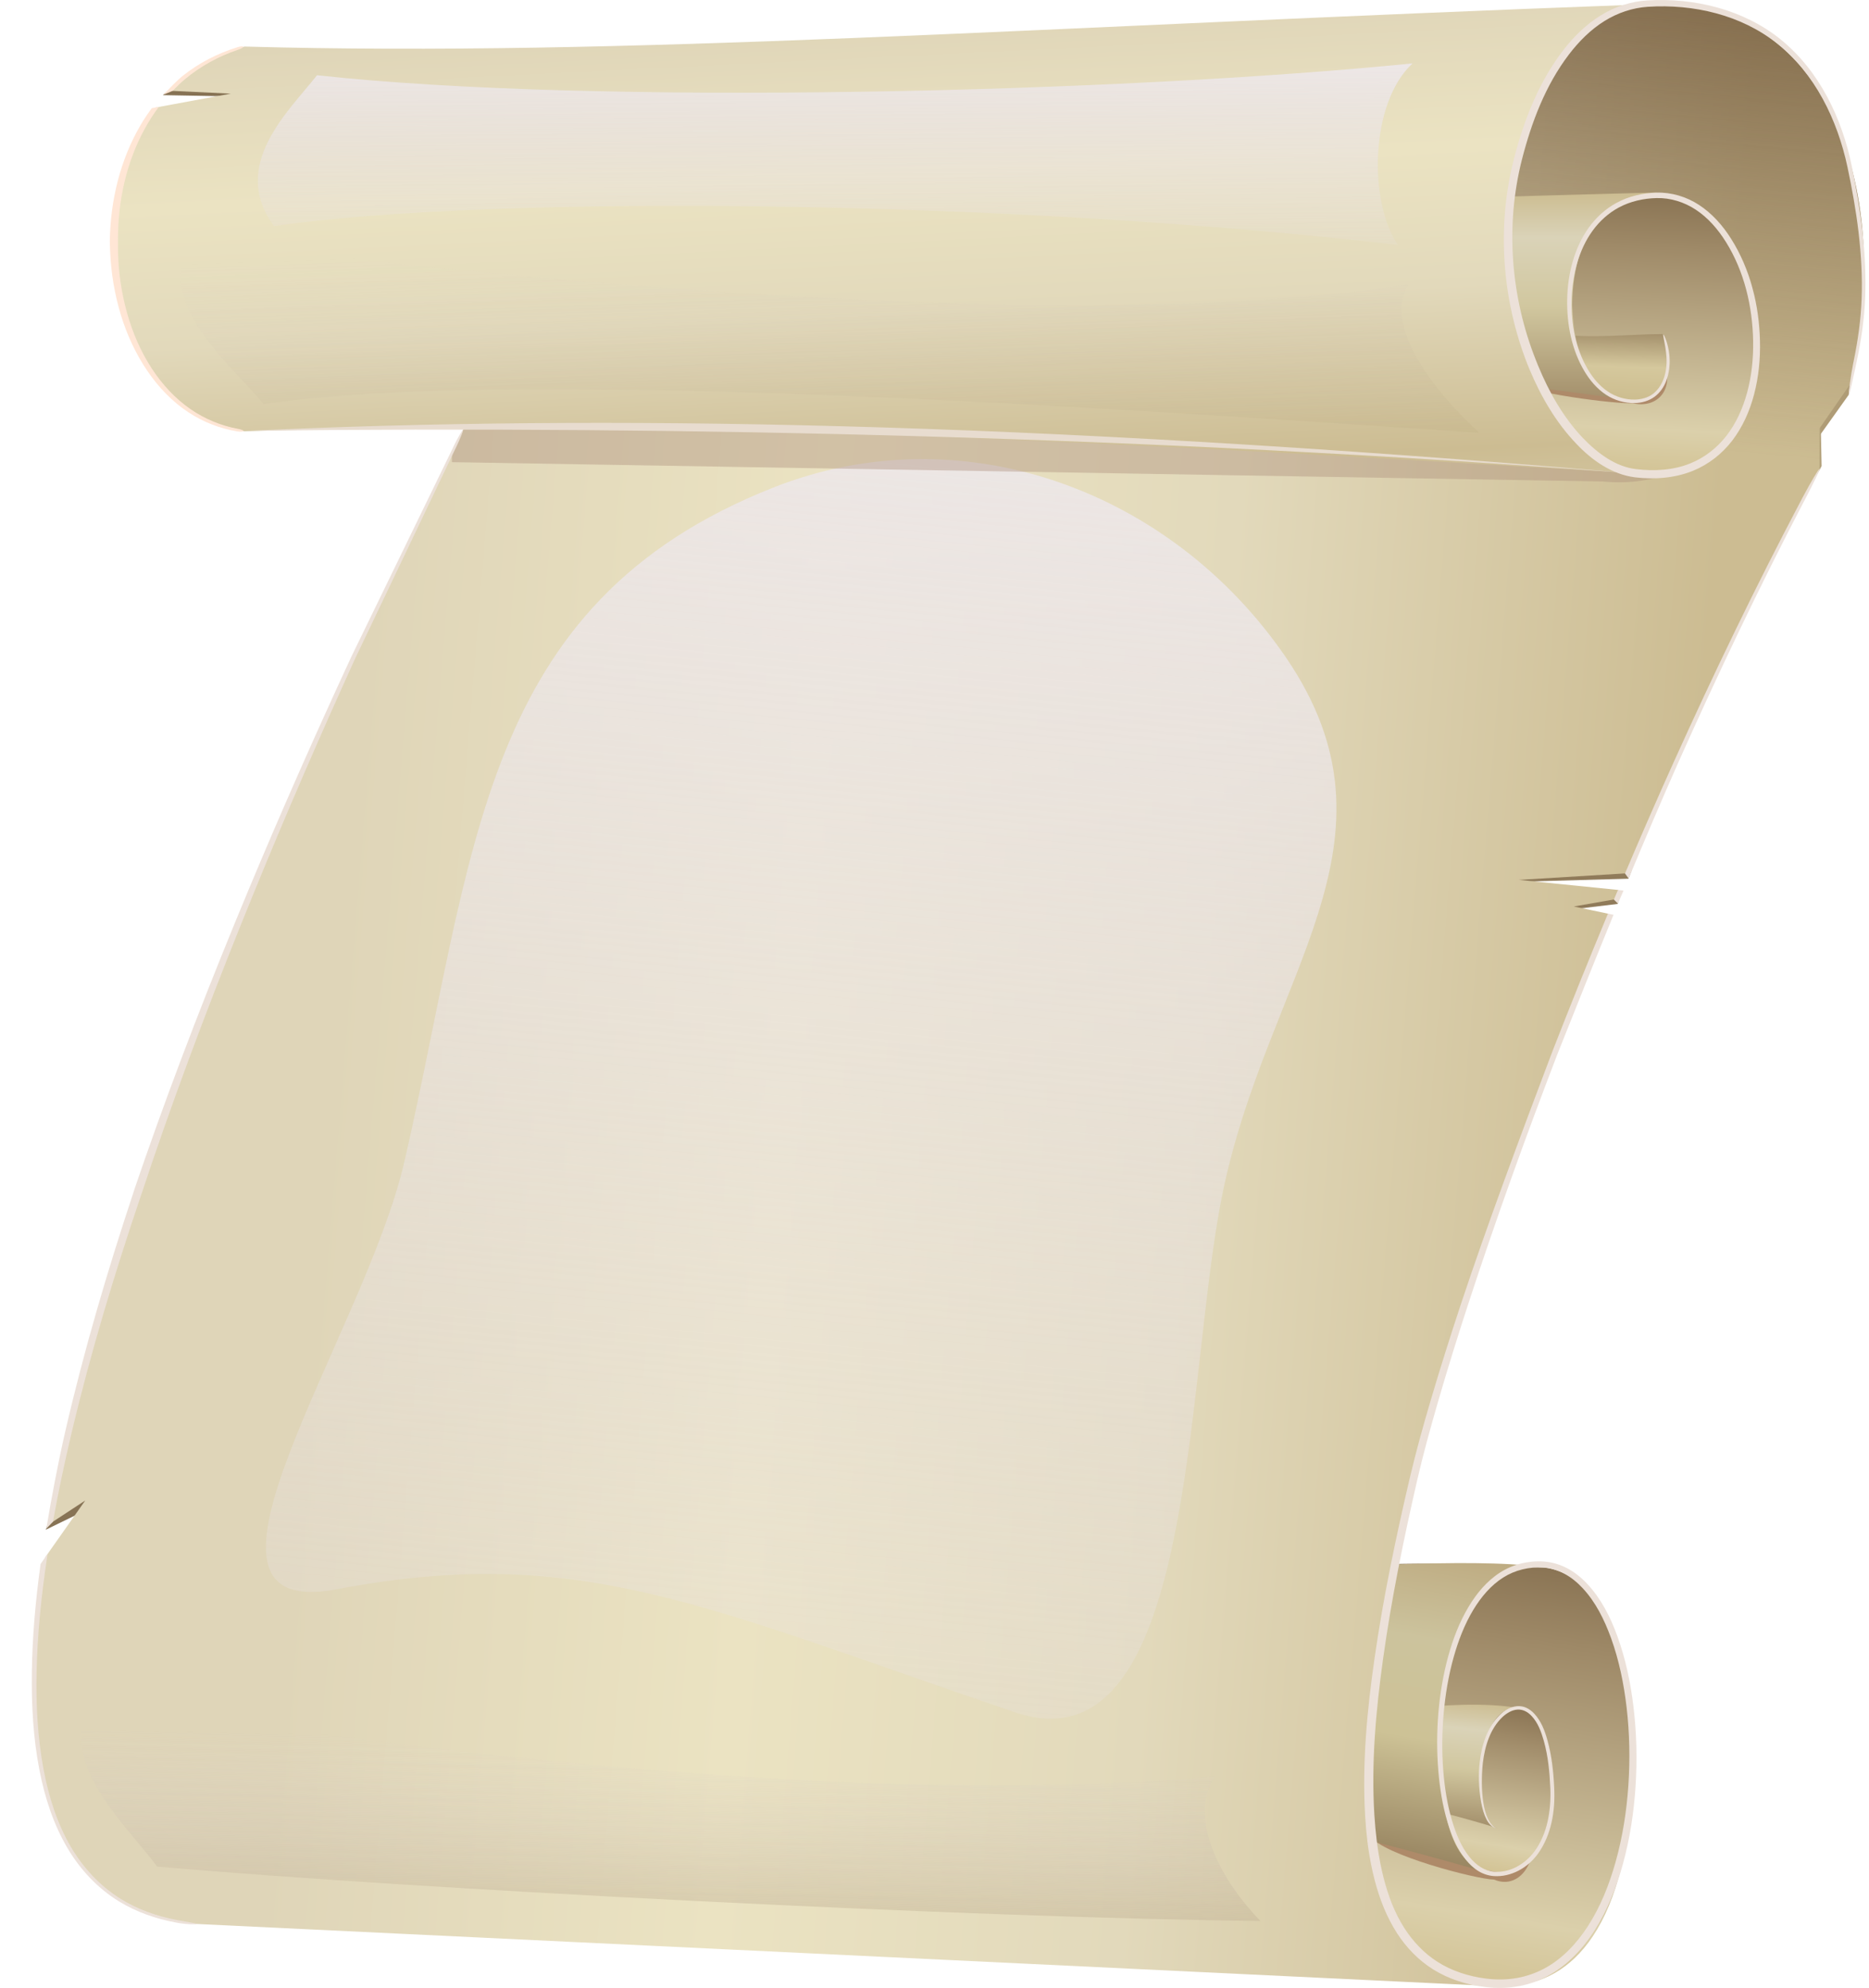 <?xml version="1.0" encoding="UTF-8" standalone="no"?>
<!-- Created with Inkscape (http://www.inkscape.org/) -->

<svg
   xmlns:dc="http://purl.org/dc/elements/1.1/"
   xmlns:cc="http://creativecommons.org/ns#"
   xmlns:rdf="http://www.w3.org/1999/02/22-rdf-syntax-ns#"
   xmlns:svg="http://www.w3.org/2000/svg"
   xmlns="http://www.w3.org/2000/svg"
   xmlns:xlink="http://www.w3.org/1999/xlink"
   xmlns:sodipodi="http://sodipodi.sourceforge.net/DTD/sodipodi-0.dtd"
   xmlns:inkscape="http://www.inkscape.org/namespaces/inkscape"
   id="svg12132"
   viewBox="0 0 240.736 256"
   version="1.1"
   inkscape:version="0.92.4 (5da689c313, 2019-01-14)"
   sodipodi:docname="blank_parchment_02.svg"
   width="240.736"
   height="256">
  <title
     id="title936">Scroll</title>
  <sodipodi:namedview
     pagecolor="#ffffff"
     bordercolor="#666666"
     borderopacity="1"
     objecttolerance="10"
     gridtolerance="10"
     guidetolerance="10"
     inkscape:pageopacity="0"
     inkscape:pageshadow="2"
     inkscape:window-width="1920"
     inkscape:window-height="1025"
     id="namedview127"
     showgrid="false"
     inkscape:zoom="0.34190511"
     inkscape:cx="-70.325595"
     inkscape:cy="335.12905"
     inkscape:window-x="-8"
     inkscape:window-y="-8"
     inkscape:window-maximized="1"
     inkscape:current-layer="svg12132"
     fit-margin-top="0"
     fit-margin-left="0"
     fit-margin-right="0"
     fit-margin-bottom="0"
     inkscape:pagecheckerboard="true" />
  <defs
     id="defs12134">
    <linearGradient
       id="linearGradient12789">
      <stop
         id="stop12799"
         style="stop-color:#dfd5b8"
         offset="0" />
      <stop
         id="stop12801"
         style="stop-color:#ebe3c2"
         offset=".338" />
      <stop
         id="stop12803"
         style="stop-color:#e2d9bb"
         offset=".642" />
      <stop
         id="stop12793"
         style="stop-color:#ccbc92"
         offset="1" />
    </linearGradient>
    <linearGradient
       id="linearGradient12943"
       y2="324.04"
       gradientUnits="userSpaceOnUse"
       x2="572.15"
       y1="267.57"
       x1="573.94">
      <stop
         id="stop12907-6"
         style="stop-color:#baa877"
         offset="0" />
      <stop
         id="stop12909-1"
         style="stop-color:#a38f6b"
         offset=".343" />
      <stop
         id="stop12911-6"
         style="stop-color:#d5c89d"
         offset=".551" />
      <stop
         id="stop12913-0"
         style="stop-color:#c2af7d"
         offset="1" />
    </linearGradient>
    <linearGradient
       id="linearGradient13149"
       y2="358.7"
       gradientUnits="userSpaceOnUse"
       x2="556.33"
       y1="238.97"
       x1="562.55">
      <stop
         id="stop12907"
         style="stop-color:#897353"
         offset="0" />
      <stop
         id="stop12909"
         style="stop-color:#9e8967"
         offset=".148" />
      <stop
         id="stop12911"
         style="stop-color:#dbd0ab"
         offset=".665" />
      <stop
         id="stop12913"
         style="stop-color:#c5ae70"
         offset="1" />
    </linearGradient>
    <filter
       id="filter13199-2"
       height="1.222"
       width="1.261"
       y="-0.111"
       x="-0.131"
       style="color-interpolation-filters:sRGB">
      <feGaussianBlur
         id="feGaussianBlur13201-5"
         stdDeviation="19.641" />
    </filter>
    <linearGradient
       id="linearGradient13220"
       y2="848.51"
       gradientUnits="userSpaceOnUse"
       x2="330.36"
       gradientTransform="translate(-59.479,-204.14)"
       y1="326.62"
       x1="339.41">
      <stop
         id="stop13189-9"
         style="stop-color:#ede7e7"
         offset="0" />
      <stop
         id="stop13191-6"
         style="stop-color:#e7e0e0;stop-opacity:0"
         offset="1" />
    </linearGradient>
    <filter
       id="filter13301"
       height="1.22"
       width="1.276"
       y="-0.11"
       x="-0.138"
       style="color-interpolation-filters:sRGB">
      <feGaussianBlur
         id="feGaussianBlur13303"
         stdDeviation="22.694" />
    </filter>
    <filter
       id="filter13301-7"
       height="1.22"
       width="1.276"
       y="-0.11"
       x="-0.138"
       style="color-interpolation-filters:sRGB">
      <feGaussianBlur
         id="feGaussianBlur13303-0"
         stdDeviation="22.694" />
    </filter>
    <linearGradient
       id="linearGradient13322"
       y2="755.43"
       gradientUnits="userSpaceOnUse"
       x2="329.07"
       gradientTransform="translate(-59.479,-204.14)"
       y1="259.02"
       x1="333.15">
      <stop
         id="stop13285-2"
         style="stop-color:#beae82"
         offset="0" />
      <stop
         id="stop13287-3"
         style="stop-color:#d9cece;stop-opacity:0"
         offset="1" />
    </linearGradient>
    <filter
       id="filter13648"
       height="1.636"
       width="1.097"
       y="-0.318"
       x="-0.049"
       style="color-interpolation-filters:sRGB">
      <feGaussianBlur
         id="feGaussianBlur13650"
         stdDeviation="8.271" />
    </filter>
    <filter
       id="filter13199-0"
       height="1.222"
       width="1.261"
       y="-0.111"
       x="-0.131"
       style="color-interpolation-filters:sRGB">
      <feGaussianBlur
         id="feGaussianBlur13201-8"
         stdDeviation="19.641" />
    </filter>
    <linearGradient
       id="linearGradient13669"
       y2="922.22"
       gradientUnits="userSpaceOnUse"
       x2="284.68"
       gradientTransform="translate(-3.3862e-7,-7.6814e-6)"
       y1="292.22"
       x1="347.13">
      <stop
         id="stop13189-7"
         style="stop-color:#ede7e7"
         offset="0" />
      <stop
         id="stop13191-2"
         style="stop-color:#e7e0e0;stop-opacity:0"
         offset="1" />
    </linearGradient>
    <linearGradient
       id="linearGradient4253"
       y2="310.02"
       gradientUnits="userSpaceOnUse"
       x2="550.41"
       y1="233.41"
       x1="550.53">
      <stop
         id="stop12927"
         style="stop-color:#c6b380"
         offset="0" />
      <stop
         id="stop12929"
         style="stop-color:#dad3b8"
         offset=".284" />
      <stop
         id="stop12931"
         style="stop-color:#d1c79f"
         offset=".586" />
      <stop
         id="stop12933"
         style="stop-color:#a38f6b"
         offset="1" />
    </linearGradient>
    <filter
       id="filter4331"
       height="1.827"
       width="1.327"
       y="-0.414"
       x="-0.164"
       style="color-interpolation-filters:sRGB">
      <feGaussianBlur
         id="feGaussianBlur4333"
         stdDeviation="3.652" />
    </filter>
    <linearGradient
       id="linearGradient4253-3"
       y2="311.42"
       gradientUnits="userSpaceOnUse"
       x2="544.55"
       gradientTransform="matrix(1.061,0.09,-0.128,1.512,-42.112,286.57)"
       y1="238.18"
       x1="549.04">
      <stop
         id="stop12927-4"
         style="stop-color:#bdaa80"
         offset="0" />
      <stop
         id="stop12929-27"
         style="stop-color:#ccc39d"
         offset=".284" />
      <stop
         id="stop12931-7"
         style="stop-color:#cdc296"
         offset=".586" />
      <stop
         id="stop12933-9"
         style="stop-color:#927e5b"
         offset="1" />
    </linearGradient>
    <filter
       id="filter4331-0"
       height="1.827"
       width="1.327"
       y="-0.414"
       x="-0.164"
       style="color-interpolation-filters:sRGB">
      <feGaussianBlur
         id="feGaussianBlur4333-2"
         stdDeviation="3.652" />
    </filter>
    <linearGradient
       id="linearGradient13149-8"
       y2="358.7"
       gradientUnits="userSpaceOnUse"
       x2="556.33"
       gradientTransform="matrix(1.061,0.09,-0.128,1.512,-42.112,286.57)"
       y1="238.97"
       x1="562.55">
      <stop
         id="stop12907-0"
         style="stop-color:#897353"
         offset="0" />
      <stop
         id="stop12909-2"
         style="stop-color:#9e8967"
         offset=".148" />
      <stop
         id="stop12911-4"
         style="stop-color:#dbd0ab"
         offset=".665" />
      <stop
         id="stop12913-86"
         style="stop-color:#c5ae70"
         offset="1" />
    </linearGradient>
    <linearGradient
       id="linearGradient4582"
       y2="358.7"
       gradientUnits="userSpaceOnUse"
       x2="556.33"
       gradientTransform="matrix(1.061,0.09,-0.128,1.512,-42.112,286.57)"
       y1="238.97"
       x1="562.55">
      <stop
         id="stop12907-0-2"
         style="stop-color:#897353"
         offset="0" />
      <stop
         id="stop12909-2-9"
         style="stop-color:#9e8967"
         offset=".148" />
      <stop
         id="stop12911-4-1"
         style="stop-color:#dbd0ab"
         offset=".665" />
      <stop
         id="stop12913-86-3"
         style="stop-color:#c5ae70"
         offset="1" />
    </linearGradient>
    <linearGradient
       id="linearGradient4586"
       y2="310.02"
       gradientUnits="userSpaceOnUse"
       x2="550.41"
       gradientTransform="matrix(1.061,0.09,-0.128,1.512,-42.112,286.57)"
       y1="233.41"
       x1="550.53">
      <stop
         id="stop12927-4-0"
         style="stop-color:#c6b380"
         offset="0" />
      <stop
         id="stop12929-27-6"
         style="stop-color:#dad3b8"
         offset=".284" />
      <stop
         id="stop12931-7-6"
         style="stop-color:#d1c79f"
         offset=".586" />
      <stop
         id="stop12933-9-1"
         style="stop-color:#a38f6b"
         offset="1" />
    </linearGradient>
    <clipPath
       id="clipPath4518">
      <path
         id="path4520"
         style="fill:#ff0000"
         d="m 329.71,274.18 -119.27,41.146 c -11.512,22.677 -28.434,57.025 -46.786,97.299 l 483.96,-7.796 c 12.787,-26.872 24.993,-50.599 35.478,-69.363 11.008,-19.7 17.114,-43.779 17.696,-67.263 l -371.08,5.978 z"
         inkscape:connector-curvature="0" />
    </clipPath>
    <linearGradient
       id="linearGradient4637"
       y2="503.44"
       xlink:href="#linearGradient12789"
       gradientUnits="userSpaceOnUse"
       x2="592.47"
       y1="466.3"
       x1="141.15" />
    <linearGradient
       id="linearGradient4639"
       y2="320.51"
       gradientUnits="userSpaceOnUse"
       x2="581.95"
       gradientTransform="matrix(0.998,0.092,-0.069,1.333,20.187,-156.01)"
       y1="164.94"
       x1="581.95">
      <stop
         id="stop4036-0-2"
         style="stop-color:#694f33"
         offset="0" />
      <stop
         id="stop4038-9-2"
         style="stop-color:#694f33;stop-opacity:0"
         offset="1" />
    </linearGradient>
    <linearGradient
       id="linearGradient4641"
       y2="337.08"
       xlink:href="#linearGradient12789"
       spreadMethod="reflect"
       gradientUnits="userSpaceOnUse"
       x2="299.65"
       y1="182.79"
       x1="292.12" />
    <clipPath
       id="clipPath4710">
      <path
         id="path4712"
         style="fill:#ff0000"
         d="M 46.344,878.56 C 39.311,431.49 52.015,109.06 101.61,86.39 L 547.83,14.414 c -47.01,18.025 -53.87,411.68 -40.6,939.73 L 46.34,878.564 Z"
         inkscape:connector-curvature="0" />
    </clipPath>
    <linearGradient
       id="linearGradient4714"
       y2="740.68"
       gradientUnits="userSpaceOnUse"
       x2="333.09"
       gradientTransform="translate(-59.479,-204.14)"
       y1="173.94"
       x1="340.92">
      <stop
         id="stop13285"
         style="stop-color:#beae82"
         offset="0" />
      <stop
         id="stop13287"
         style="stop-color:#d9cece;stop-opacity:0"
         offset="1" />
    </linearGradient>
  </defs>
  <g
     id="g984"
     transform="matrix(0.382,0,0,0.382,-1.126,-3.82)">
    <g
       style="display:inline"
       transform="translate(-22.09,-165.09)"
       id="layer1">
      <path
         inkscape:connector-curvature="0"
         d="m 526.97,844.32 c 19.627,2.546 41.906,-7.986 47.664,-56.009 5.758,-48.023 -7.136,-81.642 -28.612,-84.712 -22.476,-0.569 -104.69,-7.866 -105.99,19.397 -0.957,96.263 50.876,117.08 86.938,121.32 z"
         style="fill:url(#linearGradient13149-8)"
         id="path12145-5-6" />
      <path
         inkscape:connector-curvature="0"
         transform="matrix(1.061,0.09,-0.128,1.512,72.718,-479.89)"
         d="m 488.14,799.97 c 1.875,6.628 -3.925,9.507 0.411,13.489 4.337,3.982 34.721,7.653 40.377,7.378 8.651,2.021 15.578,-5.563 8.93,-17.332 -11.787,0.1 -38.712,-1.947 -49.718,-3.535 z"
         style="fill:#ae8a69;filter:url(#filter4331-0)"
         id="path12145-5-9-1-1" />
      <g
         transform="matrix(0.375,0,0,0.393,332.53,474.51)"
         id="g4577">
        <path
           inkscape:connector-curvature="0"
           d="m 526.97,844.32 c 19.627,2.546 41.906,-7.986 47.664,-56.009 5.758,-48.023 -7.136,-81.642 -28.612,-84.712 -21.476,-3.069 -104.69,-7.866 -105.99,19.397 -0.957,96.263 50.876,117.08 86.938,121.32 z"
           style="fill:url(#linearGradient4582)"
           id="path12145-5-6-5" />
        <path
           inkscape:connector-curvature="0"
           d="m 451.93,703.71 -9.037,82.676 c 24.904,2.912 81.496,19.46 83.347,20.002 -13.713,-4.054 -16.219,-24.909 -15.039,-49.616 1.288,-26.956 12.93,-55.594 34.103,-53.257 l 0.004,-0.047 c -30.125,-5.057 -71.204,-2.441 -93.379,0.242 z m 74.311,102.68 c 0.031,0.009 0.618,0.195 0.618,0.195 l 0.004,-0.047 c -0.206,-0.053 -0.418,-0.087 -0.622,-0.148 z"
           style="fill:url(#linearGradient4586)"
           id="path12673-0-8-4" />
      </g>
      <path
         inkscape:connector-curvature="0"
         d="m 527.58,844.27 c 24.653,1.154 51.223,-9.812 53.315,-54.075 2.092,-44.263 -17.471,-74.238 -44.476,-75.759 -27.005,-1.522 -130.9,-0.928 -129.64,24.084 8.957,88.093 120.8,105.75 120.8,105.75 z"
         style="fill:none"
         id="path12145-5-97-5-6" />
      <path
         inkscape:connector-curvature="0"
         d="m 451.35,703.49 -8.454,82.898 c 24.904,2.912 81.496,19.46 83.347,20.002 -13.713,-4.054 -16.219,-24.909 -15.039,-49.616 1.288,-26.956 12.93,-55.594 34.103,-53.257 l 0.004,-0.047 c -26.958,-3.532 -71.87,1.006 -93.963,0.02 z m 74.894,102.9 c 0.031,0.009 0.618,0.195 0.618,0.195 l 0.004,-0.047 c -0.206,-0.053 -0.418,-0.087 -0.622,-0.148 z"
         style="fill:url(#linearGradient4253-3)"
         id="path12673-0-8" />
      <path
         inkscape:connector-curvature="0"
         d="m 492.48,778.53 c 4.982,18.498 18.014,31.992 33.03,31.44 11.954,1.011 22.554,-14.297 13.726,-30.782 -15.647,-0.082 -32.146,1.756 -46.757,-0.658 z"
         style="fill:none"
         id="path12145-5-9-7-2-7" />
      <path
         inkscape:connector-curvature="0"
         d="m 526.97,844.32 c 19.627,2.546 41.906,-7.986 47.664,-56.009 5.758,-48.023 -7.136,-81.642 -28.612,-84.712 -21.476,-3.069 -104.69,-7.866 -105.99,19.397 -0.957,96.263 86.938,121.32 86.938,121.32 z"
         style="fill:none"
         id="path12145-5-97-9" />
      <path
         inkscape:connector-curvature="0"
         d="m 419.17,709.73 -2.142,86.597 c 31.248,1.173 103.3,12.919 105.66,13.304 -17.465,-2.886 -22.776,-21.809 -23.914,-44.476 -1.242,-24.729 10.204,-51.617 36.757,-50.746 v -0.043 c 0,0 -103.56,0.262 -116.36,-4.635 z m 103.52,99.901 c 0.039,0.006 0.788,0.141 0.788,0.141 l -10e-6,-0.043 c -0.261,-0.036 -0.528,-0.055 -0.788,-0.098 z"
         style="fill:none"
         id="path12673-0-2-9-6" />
      <path
         inkscape:connector-curvature="0"
         d="m 504.93,770.99 c 2.282,20.376 11.468,35.733 23.538,35.919 9.475,1.726 19.372,-14.365 13.827,-32.754 -12.517,-0.908 -25.893,0.226 -37.365,-3.165 z"
         style="fill:none"
         id="path12145-5-9-7-3" />
      <path
         inkscape:connector-curvature="0"
         d="m 637.5,323.49 10.875,-15.25 1,-7 -12.562,17.438 z"
         style="fill:#af9c76"
         id="path4604" />
      <path
         inkscape:connector-curvature="0"
         d="m 637.88,315.74 1.125,4.125 0.25,12.375 -3.125,5.875 z"
         style="fill:#b4a27b"
         id="path4608" />
      <path
         inkscape:connector-curvature="0"
         d="m 534.55,472.45 39.586,-1.095 1.073,-2.766 -39.329,2.244 z"
         style="fill:#907b5a"
         id="path4604-2" />
      <path
         inkscape:connector-curvature="0"
         d="m 551.75,482.11 18.75,-2.25 1,-3.25 -20.5,3.25 z"
         style="fill:#907b5a"
         id="path4631" />
      <path
         inkscape:connector-curvature="0"
         d="m 70.27,676.37 -29.789,14.48 2.121,-6.187 14.142,-8.132 z"
         style="fill:#877355"
         id="path4633" />
      <path
         inkscape:connector-curvature="0"
         d="m 104.19,207.61 -24.25,-0.438 2.938,-2.562 21.812,1.188 z"
         style="fill:#877355"
         id="path4635" />
      <path
         inkscape:connector-curvature="0"
         d="m 584.09,176.31 c -2.396,0.006 -4.845,0.12 -7.375,0.344 l -391,134.28 c -35.037,69.865 -121.19,250.53 -143.5,377.66 l 11.561,-7.59 -13.406,19.03 c -10.159,68.547 0.346,119.11 51.062,123.75 l 440.34,21.1 c -87.48,-7.06 -29.63,-205.12 35.66,-361.69 l -11.719,-2.469 13.75,-2.406 c 0.443,-1.055 0.9,-2.106 1.344,-3.156 l -33.65,-3.41 36.03,-2.19 c 22.241,-52.188 44.878,-98.842 62.531,-130.88 0.991,-1.799 1.931,-3.63 2.844,-5.5 v -13.688 l 10.25,-14.781 c 14.56,-58.3 -3.18,-128.55 -64.72,-128.4 z"
         style="fill:url(#linearGradient4637)"
         id="path12143" />
      <path
         inkscape:connector-curvature="0"
         d="m 452.6,692.33 -9.704,94.054 c 24.904,2.912 81.496,19.46 83.347,20.002 -13.713,-4.054 -16.219,-24.909 -15.039,-49.616 1.288,-26.956 12.93,-55.594 34.103,-53.257 l 0.004,-0.047 c 0,0 -82.918,-5.141 -92.713,-11.137 z m 73.644,114.06 c 0.031,0.009 0.618,0.195 0.618,0.195 l 0.004,-0.047 c -0.206,-0.053 -0.418,-0.087 -0.622,-0.148 z"
         style="fill:none"
         id="path12673-0-2-4" />
      <path
         inkscape:connector-curvature="0"
         d="m 285.71,339.51 c -99.454,39.326 -100.31,122.92 -124.29,227.14 -13.567,58.983 -82.318,155.58 -22.857,144.29 81.699,-15.513 123.21,5.593 228.57,41.429 61.05,20.764 57.238,-111.08 70,-174.29 14.999,-74.289 64.242,-118.89 21.429,-181.43 -38.621,-56.413 -109.28,-82.282 -172.86,-57.143 z"
         style="fill:url(#linearGradient13669);filter:url(#filter13199-0)"
         id="path13153" />
      <path
         inkscape:connector-curvature="0"
         transform="matrix(0.953,0.016,-0.014,1,-10.443,-7.73)"
         d="m 202.04,280.86 453.83,-27.273 c 17.659,36.305 0.982,85.469 -46.74,81.822 H 202.04 Z"
         clip-path="url(#clipPath4518)"
         style="opacity:0.643;fill:#ac8d7b;filter:url(#filter13648)"
         id="rect13642" />
      <path
         inkscape:connector-curvature="0"
         d="m 584.09,176.31 c -2.396,0.006 -4.845,0.12 -7.375,0.344 l -93.375,32.062 -5.5,106.75 160.72,14.781 v -10.75 l 10.219,-14.75 c 14.583,-58.314 -3.137,-128.59 -64.688,-128.44 z"
         style="fill:url(#linearGradient4639)"
         id="rect4032-1" />
      <path
         inkscape:connector-curvature="0"
         d="m 576.84,334.65 c 18.571,0.58 38.588,-7.576 40.17,-39.437 1.582,-31.861 -13.151,-53.224 -33.495,-54.045 -20.343,-0.821 -98.605,0.658 -97.663,18.636 6.736,63.276 90.988,74.845 90.988,74.845 z"
         style="fill:url(#linearGradient13149)"
         id="path12145-5" />
      <path
         inkscape:connector-curvature="0"
         d="m 534.85,290.19 c 1.875,6.628 -3.925,9.507 0.411,13.489 4.337,3.982 34.721,7.653 40.377,7.378 8.651,2.021 15.578,-5.563 8.93,-17.332 -11.787,0.1 -38.712,-1.947 -49.718,-3.535 z"
         style="fill:#ae8a69;filter:url(#filter4331)"
         id="path12145-5-9-1" />
      <path
         inkscape:connector-curvature="0"
         d="m 550.41,287.72 c 3.751,13.256 13.566,22.83 24.878,22.281 9.005,0.606 16.992,-10.513 10.344,-22.281 -11.787,0.1 -24.216,1.589 -35.223,0 z"
         style="fill:url(#linearGradient12943)"
         id="path12145-5-9" />
      <path
         inkscape:connector-curvature="0"
         d="m 493.56,301.28 c 23.54,0.527 77.818,8.247 79.594,8.5 -13.156,-1.899 -17.155,-15.457 -18.009,-31.75 0.299,-26.949 13.796,-35.854 28.821,-38.031 0,0 -77.638,1.862 -87.281,2.969 z m 79.594,8.5 c 0.029,0.004 0.594,0.094 0.594,0.094 v -0.031 c -0.197,-0.023 -0.398,-0.034 -0.594,-0.062 z"
         style="fill:url(#linearGradient4253)"
         id="path12673-0" />
      <path
         inkscape:connector-curvature="0"
         d="m 576.78,176.66 c -206.11,7.577 -341.39,17.7 -469.28,14.125 -10.349,3.153 -18.675,8.377 -25.188,14.906 l 20.531,0.969 -25.5,4.719 c -28.64,37.46 -9.666,105.96 30.159,109.12 158.49,-4.632 316.12,5.15 469.28,14.156 -54.304,-14.729 -59.476,-138.55 0,-158 z"
         style="fill:url(#linearGradient4641)"
         id="rect12140" />
      <path
         inkscape:connector-curvature="0"
         d="m 528.28,844.54 c 18.431,2.385 39.727,-6.952 46.499,-50.013 6.771,-43.062 -4.442,-73.294 -24.601,-76.158 0,0 -112.25,-12 -131.81,13.908 -19.562,25.908 53.56,89.723 52.565,101.95 z"
         style="fill:none"
         id="path12145-5-0-3" />
      <path
         inkscape:connector-curvature="0"
         d="m 509.56,778.64 c 1.581,18.295 9.811,32.121 21.184,32.35 8.884,1.597 18.664,-12.791 13.951,-29.32 -11.774,-0.879 -24.415,0.07 -35.135,-3.031 z"
         style="fill:none"
         id="path12145-5-9-3-9" />
      <path
         inkscape:connector-curvature="0"
         d="m 462.43,707.79 -11.779,84.346 c 23.395,2.74 76.28,17.878 78.01,18.373 -12.814,-3.707 -14.592,-22.433 -12.788,-44.597 1.968,-24.181 13.744,-49.819 33.639,-47.613 -25.797,-5.04 -64.246,-1.078 -87.587,-4.447 z m 66.231,102.72 c 0.029,0.008 0.577,0.178 0.577,0.178 l 0.005,-0.042 c -0.193,-0.048 -0.391,-0.081 -0.582,-0.136 z"
         style="fill:none"
         id="path12673-0-7-9" />
      <path
         inkscape:connector-curvature="0"
         d="m 576.72,176.65 c 80.955,-7.175 97.049,102.24 58.991,162.05 -80.341,126.26 -223.62,496.51 -103.92,506.17 L 91.431,823.79 c -145.04,-13.27 38.77,-402.17 94.28,-512.86 z"
         style="fill:none"
         id="path12143-6" />
      <path
         inkscape:connector-curvature="0"
         d="m 576.84,334.65 c 18.571,0.58 38.588,-7.576 40.17,-39.437 1.582,-31.861 -13.151,-53.224 -33.495,-54.045 -20.343,-0.821 -98.605,0.658 -97.663,18.636 6.736,63.276 90.988,74.845 90.988,74.845 z"
         style="fill:none"
         id="path12145-5-97" />
      <path
         inkscape:connector-curvature="0"
         d="m 550.41,287.72 c 3.751,13.256 13.566,22.83 24.878,22.281 9.005,0.606 16.992,-10.513 10.344,-22.281 -11.787,0.1 -24.216,1.589 -35.223,0 z"
         style="fill:none"
         id="path12145-5-9-7" />
      <path
         inkscape:connector-curvature="0"
         d="m 495.19,238.97 -1.625,62.312 c 23.54,0.527 77.818,8.247 79.594,8.5 -13.156,-1.899 -17.155,-15.457 -18.009,-31.75 -0.932,-17.776 7.694,-37.232 27.696,-36.875 v -0.031 c 0,0 -78.013,1.237 -87.656,-2.156 z m 77.969,70.812 c 0.029,0.004 0.594,0.094 0.594,0.094 v -0.031 c -0.197,-0.023 -0.398,-0.034 -0.594,-0.062 z"
         style="fill:none"
         id="path12673-0-2" />
      <path
         inkscape:connector-curvature="0"
         d="m 107.49,190.79 c 127.89,3.575 263.2,-6.565 469.3,-14.142 -59.476,19.45 -54.304,143.27 0,158 -153.16,-9.006 -310.82,-18.774 -469.3,-14.142 -49.62,-3.943 -66.914,-109.33 0,-129.72 z"
         style="fill:none"
         id="rect12140-5" />
    </g>
    <g
       style="display:inline"
       transform="translate(-22.09,-165.09)"
       id="layer4">
      <path
         inkscape:connector-curvature="0"
         transform="matrix(1.048,0,0,0.145,34.529,177.82)"
         d="m 92.942,156.12 c -9.063,83.55 -28.272,209.63 -13.849,350.67 71.777,-74.14 237.24,-61.1 361.63,44.04 -9.45,-98.85 -9.11,-330.19 4.7,-422.21 -95.15,68.72 -263.35,98.18 -352.48,27.5 z"
         style="fill:url(#linearGradient13220);filter:url(#filter13199-2)"
         id="path13153-8" />
      <path
         inkscape:connector-curvature="0"
         transform="matrix(0.987,0.024,0.003,-0.145,-9.151,833.92)"
         d="m 87.632,217.81 c -9.064,83.55 -37.298,244.74 -22.875,385.78 71.773,-74.15 259.27,-220.53 383.66,-115.39 -9.45,-98.858 2.552,-242.33 16.358,-334.35 -96.495,-9.131 -288.01,25.642 -377.14,63.966 z"
         clip-path="url(#clipPath4710)"
         style="opacity:0.873;fill:url(#linearGradient4714);filter:url(#filter13301)"
         id="path13153-8-1" />
      <path
         inkscape:connector-curvature="0"
         transform="matrix(0.987,-0.031,-0.005,-0.145,28.49,345.64)"
         d="m 87.632,217.81 c -9.064,83.55 -37.298,244.74 -22.875,385.78 71.773,-74.15 290.61,-296.68 415,-191.54 -9.45,-98.86 8.62,-257.52 22.42,-349.54 -95.08,62.38 -323.22,228.24 -414.55,155.3 z"
         style="opacity:0.532;fill:url(#linearGradient13322);filter:url(#filter13301-7)"
         id="path13153-8-1-9" />
    </g>
    <g
       style="display:inline"
       transform="translate(-22.09,-165.09)"
       id="layer2">
      <path
         inkscape:connector-curvature="0"
         d="m 540.45,298.85 c 0.115,0.279 0.231,0.558 0.348,0.837 3.82,9.121 8.897,17.878 15.814,25.089 5.224,5.508 11.937,10.283 19.765,11.256 h 2e-5 c 6.516,0.771 13.318,0.292 19.506,-2.202 5.257,-2.14 9.844,-5.748 13.272,-10.225 v -1e-5 c 3.512,-4.597 5.865,-9.955 7.318,-15.472 1.562,-5.911 2.151,-12.036 2,-18.108 -0.283,-12.035 -3.271,-24.199 -9.729,-34.425 -2.807,-4.452 -6.388,-8.523 -10.853,-11.441 l -2e-5,-10e-6 c -4.221,-2.751 -9.251,-4.265 -14.301,-4.125 h -10e-6 c -4.669,0.131 -9.356,1.217 -13.496,3.459 -3.717,2.022 -6.9,4.936 -9.351,8.35 l -1e-5,1e-5 c -2.492,3.473 -4.263,7.41 -5.429,11.484 -1.208,4.216 -1.794,8.592 -1.849,12.96 -0.115,8.312 1.557,16.824 5.842,24.005 1.825,3.063 4.208,5.866 7.218,7.861 l 1e-5,10e-6 c 2.88,1.902 6.328,2.918 9.777,2.833 2.352,-0.054 4.729,-0.731 6.657,-2.145 1.808,-1.343 3.118,-3.25 3.904,-5.317 0.965,-2.549 1.272,-5.252 1.115,-7.947 -0.013,-0.243 -0.03,-0.486 -0.051,-0.729 -0.176,-1.95 -0.639,-3.731 -1.08,-4.981 -0.441,-1.25 -0.841,-1.982 -0.961,-1.941 -0.121,0.041 0.044,0.851 0.293,2.124 0.25,1.273 0.571,3.017 0.726,4.887 0.021,0.233 0.038,0.465 0.051,0.698 0.141,2.579 -0.161,5.134 -1.097,7.501 -0.746,1.897 -1.944,3.632 -3.563,4.802 -1.705,1.25 -3.869,1.836 -6.02,1.881 -3.2,0.061 -6.409,-0.913 -9.066,-2.696 -2.805,-1.874 -5.038,-4.556 -6.777,-7.5 v -1e-5 c -4.093,-6.936 -5.636,-15.211 -5.486,-23.312 0.085,-4.248 0.681,-8.486 1.877,-12.545 1.157,-3.92 2.874,-7.679 5.263,-10.949 l 10e-6,-10e-6 c 2.342,-3.207 5.355,-5.932 8.835,-7.787 3.867,-2.072 8.292,-3.054 12.714,-3.155 h 1e-5 c 4.645,-0.108 9.3,1.34 13.188,3.909 4.155,2.736 7.506,6.629 10.181,10.907 6.164,9.876 8.95,21.686 9.166,33.382 0.101,5.888 -0.505,11.789 -2.043,17.431 -1.438,5.259 -3.685,10.311 -6.988,14.547 -3.196,4.108 -7.446,7.408 -12.25,9.313 -5.662,2.271 -12.018,2.642 -18.183,1.896 -6.874,-0.786 -12.965,-5.317 -17.966,-10.519 l -10e-6,-10e-6 c -6.553,-6.898 -11.362,-15.376 -15.036,-24.266 -0.112,-0.272 -0.223,-0.543 -0.332,-0.816 -0.13,-0.326 -0.261,-0.653 -0.392,-0.978 -8.538,-21.365 -10.456,-45.499 -4.762,-67.815 3.248,-12.68 7.994,-25.137 15.864,-35.439 l 10e-6,-1e-5 c 3.362,-4.4 7.32,-8.366 11.968,-11.255 4.395,-2.738 9.445,-4.455 14.598,-4.791 15.445,-1.003 31.519,2.756 43.583,12.368 10e-6,0 10e-6,0 10e-6,1e-5 12.725,10.078 20.333,25.663 23.751,41.685 3.095,14.588 5.293,29.442 4.775,44.305 -0.244,7.104 -1.267,14.163 -2.699,21.154 -0.048,0.232 -0.097,0.464 -0.146,0.696 -0.772,3.73 -1.715,10.59 -1.467,10.651 0.248,0.061 1.652,-6.697 2.466,-10.438 0.05,-0.233 0.099,-0.467 0.147,-0.7 1.488,-7.019 2.568,-14.13 2.869,-21.318 0.622,-15.001 -1.48,-29.984 -4.492,-44.653 -3.329,-16.302 -11.004,-32.255 -24.06,-42.811 0,-1e-5 -10e-6,-1e-5 -10e-6,-1e-5 -12.455,-10.011 -28.963,-14.045 -44.861,-13.095 -5.538,0.33 -10.943,2.118 -15.659,5.014 -4.957,3.05 -9.153,7.175 -12.669,11.731 v 1e-5 c -8.201,10.628 -13.189,23.359 -16.551,36.227 -5.994,22.861 -4.226,47.611 4.408,69.645 0.131,0.336 0.266,0.672 0.404,1.006 z"
         style="fill:#ece1d9"
         id="path13139" />
      <path
         inkscape:connector-curvature="0"
         d="m 638.56,333.19 c -0.225,-0.121 -2.884,4.305 -5.688,9.594 -0.173,0.33 -0.358,0.67 -0.531,1 -15.266,28.929 -29.479,58.404 -42.938,88.219 -5.517,12.218 -11.023,24.868 -16.438,37.594 l 1.219,1.688 c 5.162,-12.378 11.082,-26.349 16.562,-38.688 13.315,-29.852 27.375,-59.368 42.5,-88.344 0.173,-0.33 0.358,-0.67 0.531,-1 2.767,-5.303 5.006,-9.942 4.781,-10.062 z m -67.969,141.97 c -0.454,1.076 -0.923,2.142 -1.375,3.219 l 1.348,1.375 c 0.366,-0.886 1.535,-3.52 1.902,-4.406 z m -3.375,7.969 c -6.564,15.729 -12.878,31.44 -18.75,46.5 -11.078,29.227 -22.12,58.968 -30.562,84.344 -3.683,11.113 -7.224,22.261 -10.531,33.5 -2.51,8.53 -4.899,17.102 -6.938,25.781 -4.721,20.105 -8.964,40.362 -11.906,60.844 -2.532,17.595 -4.235,35.452 -3.188,53.312 0.169,2.885 0.431,5.777 0.781,8.656 0.068,0.561 0.139,1.127 0.219,1.688 0.544,3.864 1.282,7.711 2.281,11.5 1.609,6.118 3.945,12.13 7.406,17.531 3.133,4.885 7.237,9.166 12.188,12.281 5.3,3.315 11.377,5.223 17.5,5.969 3.805,0.47 7.699,0.427 11.5,-0.281 3.504,-0.656 6.881,-1.878 10,-3.594 6.425,-3.554 11.56,-9.049 15.438,-15.125 4.428,-6.922 7.439,-14.596 9.594,-22.438 2.369,-8.601 3.718,-17.47 4.281,-26.344 0.569,-8.926 0.358,-17.899 -0.719,-26.781 -0.978,-8.093 -2.652,-16.148 -5.469,-23.844 -2.298,-6.31 -5.421,-12.503 -10.094,-17.5 -1.952,-2.084 -4.213,-3.93 -6.781,-5.281 -2.449,-1.284 -5.169,-2.092 -7.938,-2.281 -5.137,-0.347 -10.345,0.944 -14.688,3.719 -4.484,2.887 -7.949,7.069 -10.625,11.562 -3.096,5.184 -5.263,10.855 -6.844,16.625 -1.73,6.302 -2.804,12.757 -3.344,19.25 -0.539,6.476 -0.541,12.99 0,19.469 0.485,5.825 1.395,11.657 3.094,17.281 1.344,4.477 3.196,8.937 6.188,12.656 1.192,1.481 2.586,2.834 4.25,3.844 1.532,0.927 3.293,1.509 5.094,1.656 5.881,0.434 11.544,-2.799 14.938,-7.5 4.586,-6.367 5.883,-14.515 5.5,-22.219 -0.255,-5.435 -0.819,-10.904 -2.312,-16.188 -0.876,-3.146 -2.103,-6.359 -4.406,-8.844 -0.771,-0.83 -1.706,-1.562 -2.781,-2.031 -0.934,-0.403 -1.95,-0.571 -2.969,-0.5 -2.22,0.18 -4.307,1.393 -5.812,2.875 -4.32,4.211 -6.195,10.24 -6.844,16.125 -0.893,6.722 0.281,21.188 5.5,22.062 -4.503,-2.137 -5.371,-13.052 -4.438,-21.938 0.691,-5.724 2.501,-11.538 6.594,-15.438 1.417,-1.335 3.265,-2.435 5.094,-2.531 0.825,-0.055 1.646,0.105 2.406,0.438 0.888,0.383 1.687,1.014 2.375,1.75 2.101,2.24 3.223,5.302 4.094,8.375 1.437,5.148 1.953,10.517 2.188,15.906 0.304,7.518 -0.959,15.394 -5.344,21.344 -3.177,4.321 -8.413,7.323 -13.656,6.844 -1.549,-0.128 -3.064,-0.683 -4.406,-1.5 -1.473,-0.893 -2.767,-2.123 -3.875,-3.5 -2.803,-3.484 -4.531,-7.777 -5.844,-12.156 -1.636,-5.492 -2.513,-11.195 -2.969,-16.938 -0.505,-6.383 -0.435,-12.806 0.125,-19.188 0.562,-6.398 1.62,-12.771 3.344,-18.938 1.582,-5.648 3.68,-11.154 6.688,-16.125 2.607,-4.294 5.901,-8.22 10.062,-10.844 3.97,-2.523 8.803,-3.684 13.5,-3.344 2.467,0.176 4.9,0.901 7.094,2.062 2.315,1.222 4.37,2.927 6.188,4.875 4.385,4.691 7.325,10.659 9.562,16.812 2.713,7.502 4.318,15.409 5.25,23.375 1.02,8.738 1.192,17.564 0.594,26.344 -0.596,8.728 -1.957,17.419 -4.312,25.812 -2.152,7.653 -5.097,15.088 -9.375,21.688 -3.749,5.768 -8.567,10.917 -14.5,14.125 -2.869,1.561 -6.01,2.665 -9.219,3.25 -3.483,0.638 -7.08,0.668 -10.625,0.219 -5.771,-0.743 -11.411,-2.514 -16.25,-5.594 -4.531,-2.865 -8.344,-6.879 -11.25,-11.438 -3.23,-5.062 -5.4,-10.79 -6.938,-16.688 -0.95,-3.656 -1.645,-7.395 -2.156,-11.156 -0.073,-0.545 -0.149,-1.079 -0.219,-1.625 -0.353,-2.803 -0.601,-5.64 -0.781,-8.469 -1.119,-17.534 0.475,-35.202 2.906,-52.719 2.832,-20.373 6.973,-40.571 11.594,-60.656 1.983,-8.618 4.348,-17.137 6.812,-25.656 3.247,-11.219 6.716,-22.389 10.344,-33.5 9.268,-28.39 19.409,-56.488 30.125,-84.375 6.278,-15.747 12.5,-31.31 18.844,-46.781 z"
         style="fill:#ece1d9"
         id="path13139-1" />
      <path
         inkscape:connector-curvature="0"
         d="m 108.58,320.33 c 119.72,-5.467 259.53,-3.34 464.98,14.212 -161.37,-12.17 -315.08,-15.95 -464.98,-14.21 z"
         style="fill:#e8dccf"
         id="path3235" />
      <path
         inkscape:connector-curvature="0"
         d="m 106.44,190.72 c -0.36,0.022 -0.847,0.131 -1.344,0.281 -0.061,0.02 -0.095,0.043 -0.156,0.062 -6.592,2.057 -12.852,5.272 -18.281,9.594 -1.92,1.53 -4.795,4.576 -6.5,6.344 l 3.091,-1.28 c 1.356,-1.404 2.749,-2.749 4.25,-4 5.195,-4.332 11.243,-7.641 17.688,-9.812 0.06,-0.02 0.127,-0.043 0.188,-0.062 0.968,-0.328 1.748,-0.787 1.688,-1 -0.03,-0.107 -0.265,-0.147 -0.625,-0.125 z m -27.844,20.406 -2.375,0.438 c -1.322,1.782 -2.56,3.62 -3.688,5.531 -6.929,11.758 -10.249,25.47 -10.469,39.156 -0.003,0.098 -0.002,0.184 0,0.281 0.01,1.049 0.048,2.11 0.094,3.156 0.316,7.337 1.501,14.645 3.656,21.656 2.049,6.673 5.002,13.072 8.938,18.844 3.711,5.445 8.34,10.313 13.844,13.938 4.948,3.255 10.563,5.432 16.375,6.406 0.064,0.011 0.155,0.02 0.219,0.031 1.028,0.162 1.941,0.064 1.969,-0.156 0.028,-0.22 -0.843,-0.527 -1.844,-0.719 -0.062,-0.011 -0.125,-0.02 -0.188,-0.031 -5.667,-1.081 -11.089,-3.33 -15.812,-6.594 -5.264,-3.633 -9.669,-8.451 -13.156,-13.812 -3.7,-5.69 -6.399,-11.996 -8.25,-18.531 -1.944,-6.867 -2.946,-13.998 -3.094,-21.125 -0.02,-1.017 -0.014,-2.045 0,-3.062 0.002,-0.095 0.002,-0.187 0,-0.281 -0.074,-13.276 2.817,-26.668 9.312,-38.25 1.338,-2.388 2.822,-4.684 4.469,-6.875 z"
         style="fill:#ffe6d5"
         id="path4364" />
      <path
         inkscape:connector-curvature="0"
         d="m 181.12,320.12 c -0.2,-0.096 -1.665,2.446 -3.156,5.5 l -0.25,0.562 -34.188,70.281 c -12.063,26.045 -23.696,52.315 -34.75,78.812 -12.487,29.932 -24.279,60.175 -34.969,90.812 -1.158,3.319 -2.305,6.639 -3.438,9.969 -0.103,0.3 -0.182,0.605 -0.281,0.906 -8.825,26.604 -16.783,53.517 -23.062,80.844 -2.423,10.544 -4.584,22.022 -6.375,32.696 l 2.25,-2.353 c 1.79,-10.004 3.905,-19.949 6.25,-29.844 6.445,-27.198 14.545,-53.983 23.531,-80.469 0.103,-0.3 0.213,-0.606 0.312,-0.906 1.107,-3.33 2.211,-6.648 3.344,-9.969 10.459,-30.648 22.042,-60.919 34.312,-90.906 10.86,-26.54 22.279,-52.859 34.156,-78.969 l 33.69,-70.52 0.28,-0.56 c 1.46,-3.068 2.543,-5.779 2.344,-5.875 z M 41.09,699 l -2.375,3.406 c -1.661,12.114 -2.779,24.324 -2.938,36.562 -0.144,11.07 0.458,22.204 2.594,33.094 1.792,9.149 4.699,18.167 9.469,26.219 4.276,7.215 10.188,13.524 17.344,17.906 5.856,3.579 12.39,5.847 19.125,7.094 0.21,0.04 0.446,0.087 0.656,0.125 3.378,0.587 6.324,0.596 6.344,0.375 0.02,-0.221 -2.859,-0.638 -6.188,-1.25 -0.207,-0.037 -0.418,-0.086 -0.625,-0.125 -6.638,-1.28 -13.079,-3.55 -18.781,-7.1 -6.97,-4.33 -12.704,-10.53 -16.844,-17.62 -4.63,-7.93 -7.408,-16.86 -9.125,-25.91 -2.041,-10.78 -2.59,-21.79 -2.375,-32.78 0.252,-12.819 1.577,-25.615 3.469,-38.312 0.084,-0.562 0.164,-1.126 0.25,-1.688 z"
         style="fill:#ece1d9"
         id="path4420" />
    </g>
  </g>
</svg>

